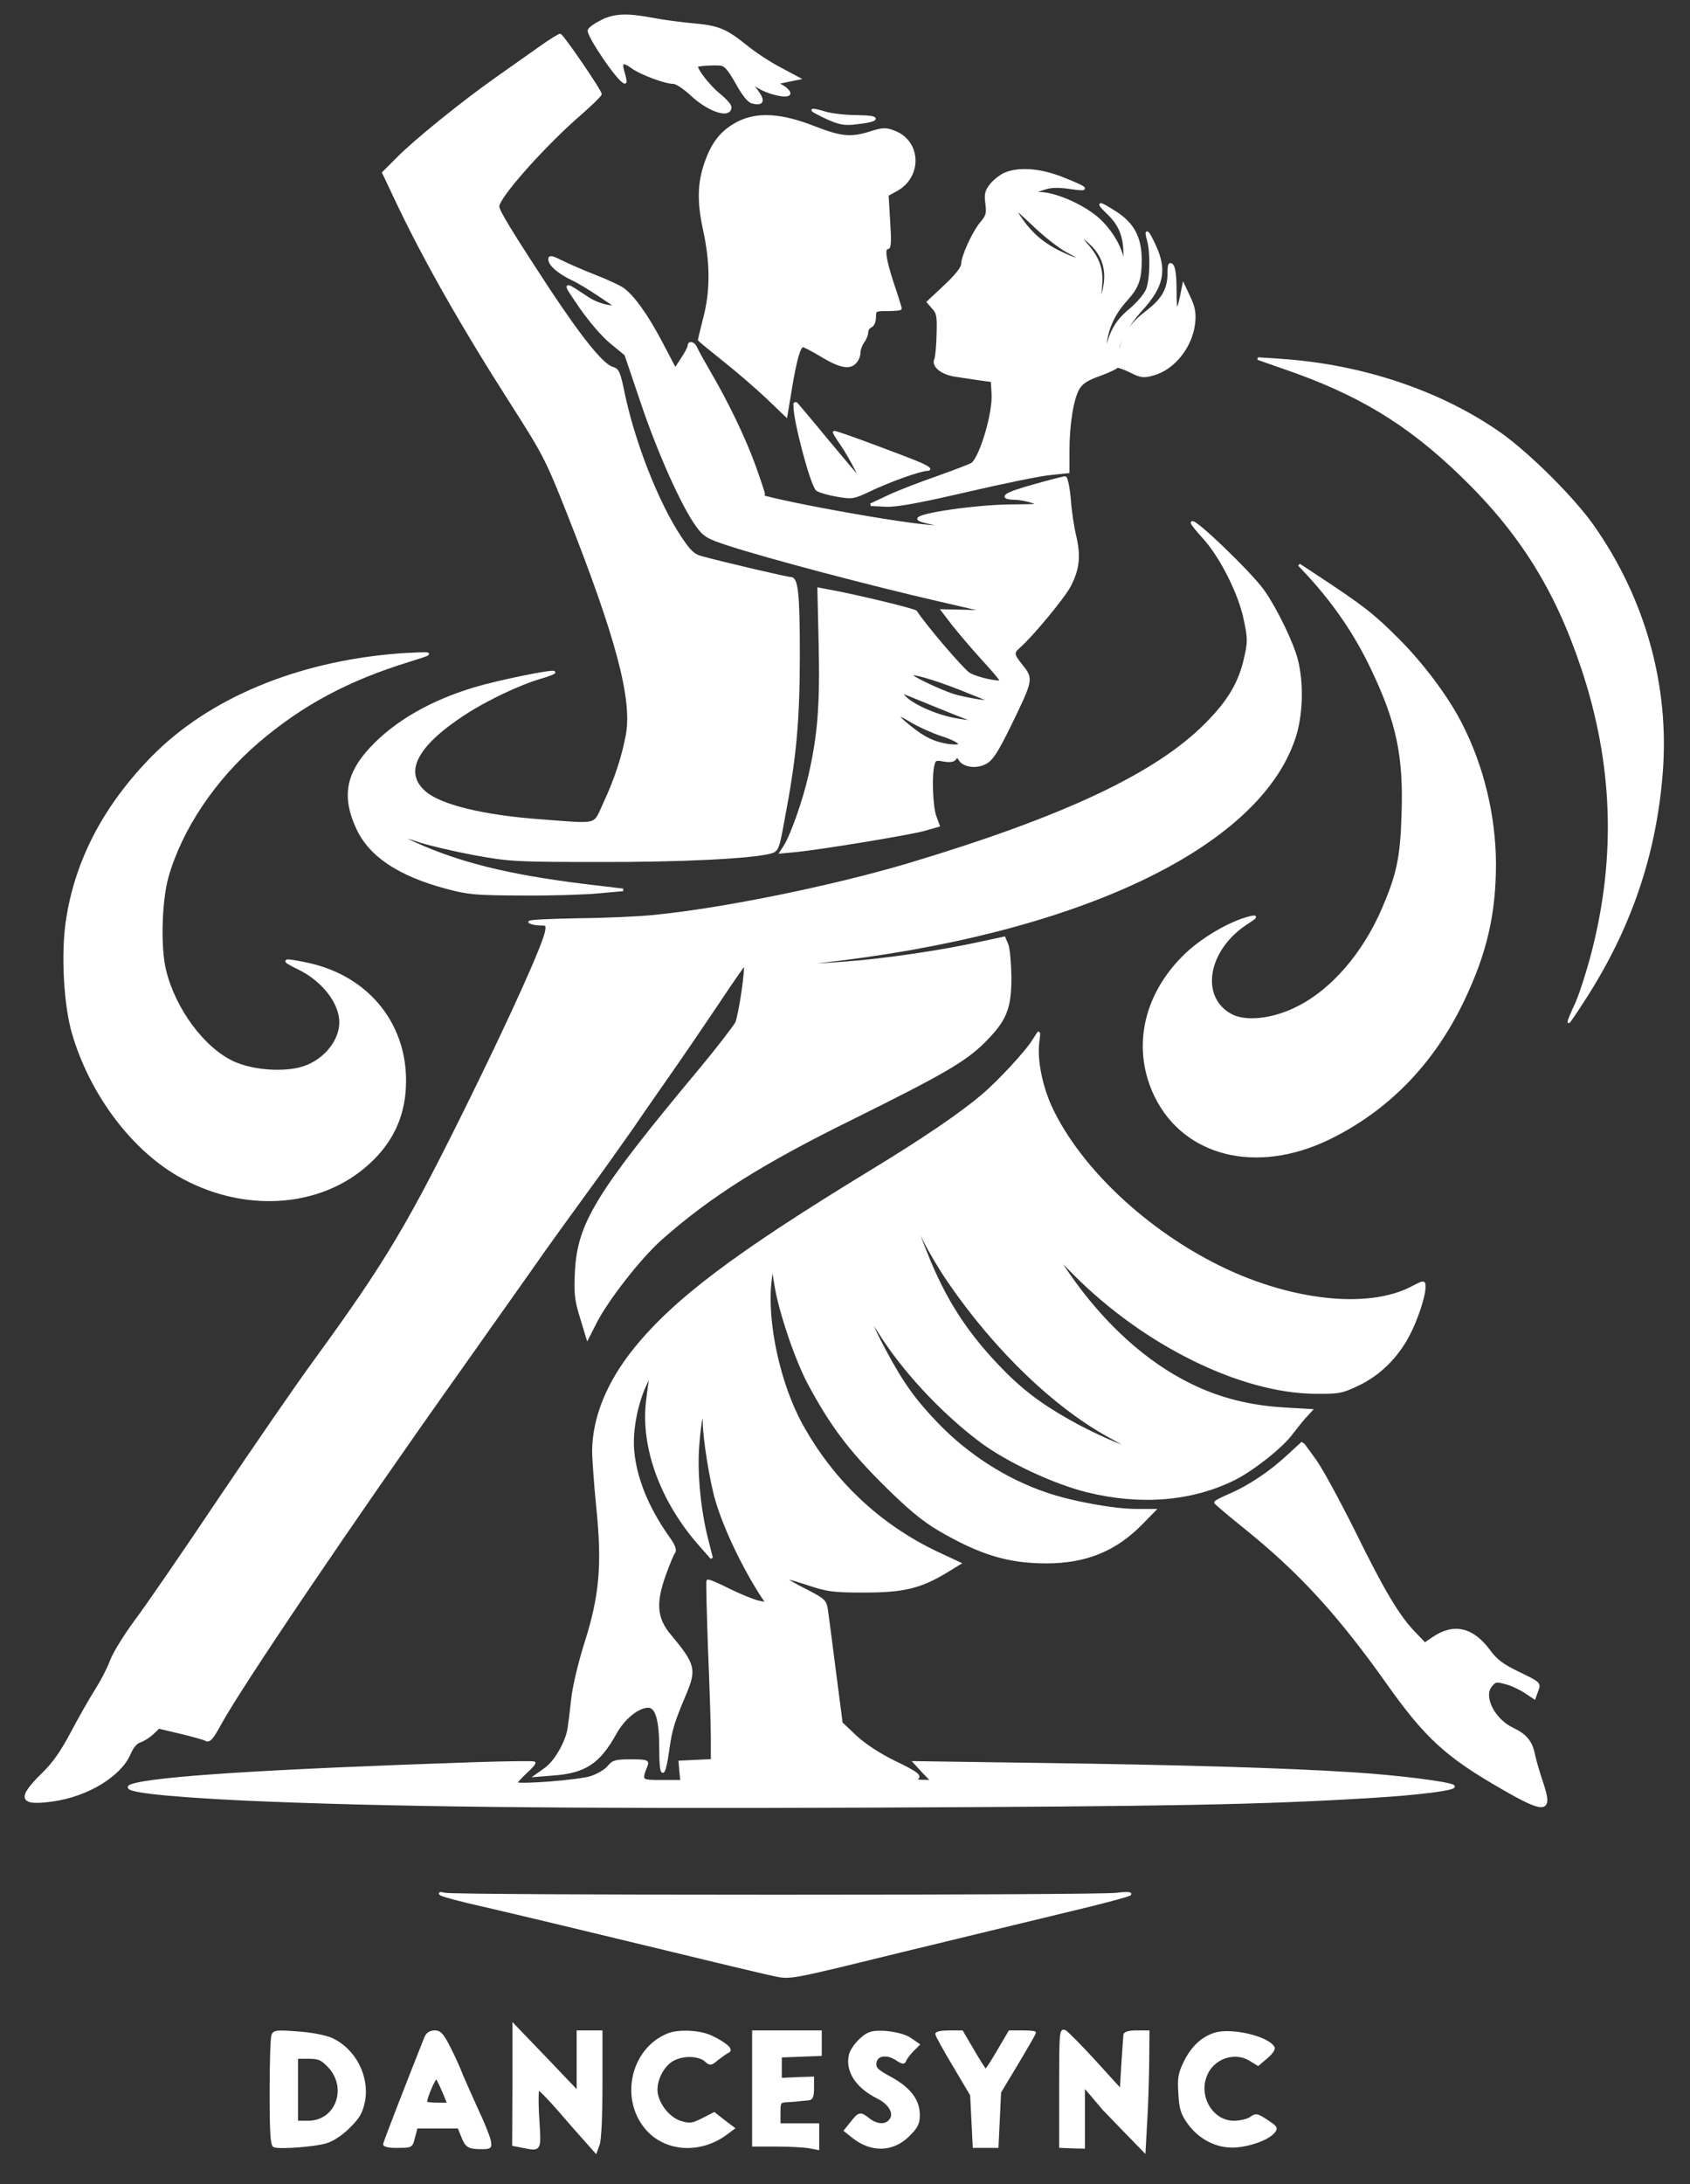 <svg width="655" height="846" xmlns="http://www.w3.org/2000/svg" preserveAspectRatio="xMidYMid meet" version="1.0">

 <rect width="100%" height="100%" fill="#333333" stroke="none"/>

 <g>
  <title>Layer 1</title>
  <path fill="#ffffff" stroke="#ffffff" id="svg_2" d="m233.2,8.2c-2.4,1.2 -4.6,2.7 -4.9,3.5c-0.7,1.8 11.7,20.1 13.9,20.2c0.3,0.1 0.1,-1.5 -0.5,-3.4c-1.4,-4.6 -0.5,-5.2 3.3,-2.5c3.4,2.5 12.9,6 16,6c1.2,0 4.3,2.1 7,4.6c6.7,6.3 15,9 15,4.9c0,-0.8 -2,-3 -4.5,-5c-4.1,-3.4 -9.2,-10.1 -8.4,-11c0.5,-0.4 5.5,-0.8 8.9,-0.6c2,0.1 3.3,1.5 6.5,7.1c2.5,4.6 4.7,7.3 6.1,7.6c4,1 4.6,-0.5 1.7,-4.4l-2.8,-3.6l3.5,2.1c4.6,2.8 12.5,4.3 11.8,2.2c-0.3,-0.8 -1.5,-1.9 -2.8,-2.6c-2.2,-1.1 -2.1,-1.2 2.1,-2l4.4,-0.9l-7.1,-3.8c-3.9,-2 -10,-6 -13.4,-8.8c-7.9,-6.3 -10.6,-7.4 -20.5,-8.3c-4.4,-0.4 -11.4,-1.3 -15.5,-2.1c-10.1,-1.9 -14.7,-1.7 -19.8,0.8z"/>
  <path fill="#ffffff" stroke="#ffffff" id="svg_3" d="m209.4,18.4c-4,2.8 -11.6,8.2 -17,12c-13.2,9.3 -31.6,24.2 -38.3,31l-5.5,5.5l4.4,9.3c10.9,23.2 25.6,49.2 45.5,80.3c12.4,19.4 13.5,21.5 22,43c18.7,47.4 25,71.1 22.6,85c-1.5,8.2 -4.4,17.3 -8.8,26.7c-4.2,9 -1.7,8.4 -24.3,6.7c-22.5,-1.6 -39.4,-5.7 -45.4,-11c-8.9,-7.7 -3.5,-18.2 15.6,-30.6c8.5,-5.5 21.2,-11.5 29.1,-13.8c3.2,-0.9 5.7,-1.9 5.4,-2.1c-0.7,-0.7 -21.7,3.6 -30.7,6.3c-17,5.1 -30.9,13.1 -40.4,23.4c-9.1,9.8 -10.6,18.8 -5.1,30.6c4.9,10.7 16,18.1 34.5,23.1c8.6,2.3 11.4,2.5 29,2.6c10.7,0.1 24,-0.3 29.5,-0.8l10,-0.9l-11,-1.3c-29.8,-3.5 -48.7,-7.8 -65.9,-15c-10.7,-4.5 -12,-6 -2.3,-2.7c3.9,1.3 13.7,3.6 21.7,5.1c13.8,2.5 16.2,2.6 48.5,2.6c31.4,0.1 58.7,-1.3 66,-3.2c2.8,-0.8 3,-1.2 5.1,-12.8c4.6,-24 5.8,-37.8 5.9,-62.4c0,-25 -0.6,-31 -3.1,-31c-1.4,0 -25.4,-5.6 -34.6,-8.1c-3,-0.8 -4.5,-2.2 -8.3,-7.9c-8.8,-13.3 -18,-36.8 -22,-56.2c-1.5,-7.4 -2.1,-8.7 -4.1,-9.2c-3.8,-1 -12,-11.1 -24.9,-30.6c-14.3,-21.8 -19.5,-30.3 -19.5,-32c0,-3.7 17.9,-23.8 32,-36c4.1,-3.6 7.6,-7 7.7,-7.5c0.3,-0.9 -14.3,-22.2 -15.6,-22.9c-0.3,-0.1 -3.8,2 -7.7,4.8z"/>
  <path fill="#ffffff" stroke="#ffffff" id="svg_4" d="m315,42.7c0,0.2 2.5,1.6 5.6,3c4.6,2.1 6.6,2.5 11,2c9.3,-1 9.9,-2.5 0.9,-2.6c-4.4,0 -10.1,-0.6 -12.7,-1.4c-2.7,-0.8 -4.8,-1.3 -4.8,-1z"/>
  <path fill="#ffffff" stroke="#ffffff" id="svg_5" d="m286.2,47.5c-6,3.1 -9.5,7.2 -12.2,14.3c-3.2,8.5 -3.5,15.8 -1,27.3c2.8,12.9 2.8,23.7 0,34.3c-1.1,4.4 -2,8.1 -2,8.2c0,0.2 4.4,3.8 9.8,8.1c5.3,4.2 12.9,10.8 16.8,14.5l7.1,6.8l1.6,-9.7c2,-12.2 3.5,-17.3 4.9,-17.3c0.6,0 3.6,1.6 6.8,3.5c7.2,4.4 11.1,5.3 13.3,3c1,-0.9 1.7,-2.6 1.7,-3.9c0,-1.2 0.7,-3.1 1.5,-4.2c0.8,-1 1.5,-2.7 1.5,-3.7c0,-1 0.7,-2 1.5,-2.3c0.9,-0.4 1.5,-1.9 1.5,-3.5c0,-2.8 0.2,-2.9 5,-2.9c2.8,0 5,-0.2 5,-0.5c0,-0.3 -1.3,-4.5 -3,-9.5c-3.1,-9.5 -3.8,-14 -1.9,-14c0.8,0 0.9,-2.9 0.4,-10.3l-0.6,-10.2l3.3,-1.8c9.8,-5.2 9.4,-18.8 -0.6,-22.6c-3.3,-1.3 -4.4,-1.2 -9,0.2c-7.7,2.5 -11.6,2.1 -21.9,-1.9c-12.9,-5.1 -22.1,-5.6 -29.5,-1.9z"/>
  <path fill="#ffffff" stroke="#ffffff" id="svg_6" d="m389.4,67.4c-1.7,0.8 -4.1,2.7 -5.3,4.2c-1.9,2.4 -2.2,3.7 -1.7,7.3c0.5,3.7 0.2,4.8 -2,7.4c-3.1,3.6 -7.4,13.1 -7.4,16.1c0,1.3 -2.5,4.5 -6.7,8.4l-6.6,6.2l2,2.3c1.8,1.9 2,3.3 1.8,10.2c-0.1,4.4 -0.5,8.8 -0.9,9.7c-1.2,2.6 2.6,5.6 8.1,6.3c2.6,0.4 6.8,1 9.3,1.4l4.5,0.6l0.3,5c0.5,7.4 -4.6,24.6 -8,27.2c-0.7,0.5 -6.8,2.8 -13.5,5.2c-6.6,2.3 -15.2,5.6 -19,7.4l-6.8,3.2l5.7,0.3c4.2,0.2 12.4,-1.3 31.5,-5.7c14.2,-3.3 28.8,-6.3 32.6,-6.6l6.7,-0.7l0,-8.2c0,-10.2 1.6,-20.2 3.9,-24.1c1.3,-2.2 3.3,-3.6 8.2,-5.3c3.5,-1.3 6.5,-2.7 6.7,-3.1c0.1,-0.4 2.4,0.3 5.1,1.6c4.3,2.2 5.3,2.3 8.9,1.3c8,-2.1 14.8,-10.6 15.9,-19.7c0.4,-3.9 0.1,-6 -1.7,-9.9l-2.3,-4.9l-0.9,4.5c-1.6,7.3 -2.3,6.5 -2.3,-2.5c0,-5.4 -0.4,-8.8 -1.2,-9.7c-1,-1 -1.3,-0.3 -1.3,3.1c0,6 -2.3,10.1 -8,14.5c-6.2,4.7 -9,8.6 -10.6,14.5c-0.8,3 -1.3,3.7 -1.3,2.1c-0.1,-4.1 3.6,-10.8 9.1,-16.9c8.4,-9.2 9.7,-15.4 5.3,-24.9c-2.7,-5.9 -3.8,-6.8 -2.4,-2c1.3,4.8 1.1,15.4 -0.5,19.1c-0.7,1.8 -3.6,5.2 -6.3,7.5c-5.4,4.4 -7.8,8.5 -9.3,15.5c-0.9,4.1 -0.9,4 -0.6,-1.4c0.5,-6.4 3.1,-12.3 8.1,-17.8c4.4,-4.9 5.5,-7.9 5.5,-15.3c0,-8.7 -2.8,-14 -9.6,-18.4c-6.9,-4.4 -7.6,-4.3 -2.6,0.5c4.5,4.4 6.2,9.1 6.1,16.1l-0.1,4.5l-0.9,-4c-1.4,-5.7 -6.2,-12.7 -11.6,-16.5c-6,-4.4 -14.8,-7.9 -19.8,-8.1l-4,-0.1l4.3,-1.5c3.4,-1.2 5.7,-1.3 10.8,-0.6c7.9,1.2 7.3,0.4 -2.8,-3.6c-8.5,-3.4 -16.9,-4.1 -22.4,-1.7zm24.4,30c3,1.5 5.1,3 4.8,3.3c-0.3,0.3 -4,-1.1 -8.1,-3.1c-7.4,-3.7 -12.1,-8.1 -16.8,-15.8c-1.4,-2.3 0.6,-0.7 6.4,4.8c4.6,4.5 10.8,9.3 13.7,10.8zm10.6,-1.4c3.7,4.4 4.9,9.7 3.5,15.9c-0.6,2.8 -1.2,5.1 -1.5,5.1c-0.2,0 -0.1,-2.6 0.2,-5.8c0.7,-6.7 -0.7,-11 -5.7,-16.7c-2.5,-2.8 -2.8,-3.5 -1.3,-2.7c1.2,0.6 3.3,2.5 4.8,4.2z"/>
  <path fill="#ffffff" stroke="#ffffff" id="svg_7" d="m213,100.4c0,2.1 3.5,5.1 8.4,7.5c2.3,1 7.3,4 11.1,6.6c7,4.6 7,4.7 3.1,4.1c-2.1,-0.3 -5.5,-1.6 -7.5,-2.9c-10.2,-6.7 -10,-6.9 -3.2,3.1c3.8,5.5 8.7,11.2 12,13.9l5.6,4.6l6.3,18.6c6.4,19 15.6,39.7 21.3,47.6c2.9,4 4,4.7 12.3,7.4c15.3,5 55.5,15.6 82.1,21.7l19,4.4l-9.1,-0.3l-9.1,-0.2l4.2,5.5c2.4,3 7.5,9 11.4,13.3c3.9,4.2 7.1,8 7.1,8.4c0,1.2 -9.4,-0.8 -12.5,-2.7c-2.5,-1.6 -17.3,-18.9 -20.5,-24c-0.5,-0.8 -24.8,-6.6 -34.6,-8.3l-3.1,-0.6l0.5,21.9c0.5,23.2 -0.4,34.8 -4,50.5c-2.1,9.4 -7,23.3 -9.6,27.3l-1.5,2.3l6.4,-0.6c11,-1.2 43.1,-6.5 49,-8.1l5.6,-1.6l-1.3,-3.6c-1.4,-3.9 -1.8,-16 -0.7,-20c0.5,-2.1 1,-2.3 4.1,-1.7c2.4,0.4 3.8,0.2 4.4,-0.7c0.7,-1 1,-1 1.8,0.4c1.5,2.5 6.4,3.2 9.9,1.3c2.5,-1.3 4.4,-4.2 9.6,-14.8c8.4,-17.3 8.5,-17.7 4.6,-22.6c-3.7,-4.6 -3.8,-5.2 -1,-7.7c5.1,-4.5 17.3,-19.3 19.5,-23.6c3.3,-6.5 3.8,-11.2 2.1,-18.8c-0.9,-3.6 -1.9,-10.2 -2.2,-14.8c-0.4,-4.5 -1.2,-8.2 -1.7,-8.2c-0.6,0 -6.1,1.4 -12.4,3.2c-11.1,3.1 -13.4,4.7 -7.1,4.9c1.8,0 5,0.6 7.2,1.4c3.7,1.2 3.2,1.3 -9,1.4c-12.7,0.1 -35.5,3.3 -35.5,5.1c0,0.4 2.4,1.2 5.3,1.7c5.2,1 5.2,1 1.2,1.2c-8.8,0.2 -67.3,-10.4 -69.5,-12.6c-1.3,-1.4 -1.3,-1.4 0.8,-0.4c1.2,0.7 2.2,0.9 2.2,0.5c0,-0.4 -1.6,-5.2 -3.6,-10.8c-3.9,-10.8 -10.7,-24.9 -17.7,-36.8c-2.3,-4 -4.6,-8.1 -5,-9.1c-0.7,-1.8 -2.7,-2.4 -2.7,-0.7c0,0.6 -1.2,2.9 -2.7,5.1l-2.6,4l-5.2,-9.9c-5.8,-11.1 -11.3,-18.7 -15.3,-21.4c-1.5,-1 -6.3,-3.2 -10.7,-4.9c-4.4,-1.7 -10.1,-4.2 -12.7,-5.5c-3.8,-1.9 -4.8,-2.1 -4.8,-1zm159,166.3c6.3,2.5 11.7,4.7 11.9,4.9c0.9,0.8 -9.6,-0.8 -14.4,-2.3c-5.3,-1.7 -16.5,-7 -16.5,-7.9c0,-1.2 8.2,1.1 19,5.3zm-9.5,6.6c6.1,2.5 11.9,4.8 12.9,5.1c3.9,1.3 0.8,1.4 -5.5,0.2c-7.5,-1.4 -16.6,-5.5 -19.5,-8.8c-1.4,-1.5 -1.5,-2 -0.4,-1.6c0.8,0.4 6.5,2.6 12.5,5.1zm2.3,11.3c8.1,2.6 9.8,5 2.8,4.1c-5.5,-0.8 -9.6,-2.7 -15.3,-7.4c-5.9,-4.7 -5.4,-5.9 0.8,-2c2.8,1.7 8.1,4.1 11.7,5.3z"/>
  <path fill="#ffffff" stroke="#ffffff" id="svg_8" d="m497.5,142.4c28.9,9.9 48,21.4 68.9,41.6c22.9,22.1 36.8,44.3 47,75c12.2,36.7 13.5,72.6 4,109.7c-1.9,7.4 -4.8,16.4 -6.4,20c-1.7,3.6 -3,6.8 -3,7.1c0,0.3 3,-4.1 6.7,-9.9c17.2,-27 26.7,-55 29.2,-86.1c2.8,-33.9 -6.7,-67.9 -26.8,-96.3c-7.5,-10.6 -24.5,-27.5 -35.6,-35.4c-23,-16.2 -53.5,-26.5 -85,-28.6l-9,-0.6l10,3.5z"/>
  <path fill="#ffffff" stroke="#ffffff" id="svg_9" d="m308,157.2c0,6 6.6,30.8 8.7,32.5c0.8,0.6 4.2,1.6 7.6,2.2c5.9,1 6.4,1 12.7,-2c7.7,-3.7 19.5,-7.9 22.4,-8c1.4,0 0.6,-0.7 -2.4,-2.1c-5.5,-2.4 -33.4,-12.8 -33.7,-12.4c-0.1,0.1 1.1,2.2 2.8,4.6c3.8,5.6 8.6,15 6.7,13c-0.8,-0.8 -6.4,-7.4 -12.3,-14.5c-5.9,-7.2 -11.2,-13.4 -11.7,-14c-0.5,-0.5 -0.8,-0.3 -0.8,0.7z"/>
  <path fill="#ffffff" stroke="#ffffff" id="svg_10" d="m462,202.5c0,0.4 2.2,3.2 5,6.2c6.6,7.5 13.7,21.7 15.6,31.6c1.5,7.1 1.5,8.4 0,14.9c-2.1,9.4 -6.5,16.7 -15.1,25.3c-19.3,19.5 -55.1,36.3 -115.5,54.4c-29.3,8.7 -71.8,17.4 -98.5,20c-5.5,0.6 -18.8,1.2 -29.7,1.3c-10.8,0.2 -19.1,0.6 -18.5,1c0.7,0.4 2.5,0.8 4.1,0.8c2.6,0 2.8,0.2 2.3,3c-1.1,5.4 -12.7,31.2 -28.6,63.6c-24.5,49.8 -32.9,63.9 -60.9,102.4c-6.7,9.1 -23.2,33.1 -36.9,53.4c-13.6,20.3 -28.3,41.7 -32.6,47.4c-4.3,5.8 -8.6,12.8 -9.6,15.6c-1,2.8 -3.6,7.8 -5.7,11.1c-2.1,3.3 -6.4,10.8 -9.4,16.5c-4.1,7.7 -7.1,12.1 -11.8,16.6c-9.3,9.2 -8.2,11.5 4.4,9.7c13.3,-1.9 25.9,-9.6 29.5,-17.9c1.1,-2.6 2.6,-4.5 4.1,-4.9c1.3,-0.4 3.4,-1.8 4.8,-3l2.5,-2.4l8.4,2c4.6,1.1 9.1,2.3 9.9,2.8c1.3,0.7 2.4,-0.5 5.5,-6.2c7.9,-14.5 51.4,-78.8 92.2,-136.2c10.9,-15.4 24,-33.9 29,-41c5,-7.2 14.1,-19.8 20.1,-28c6.1,-8.3 14.4,-20 18.6,-26c4.1,-6.1 10.9,-15.7 14.9,-21.5c4.1,-5.8 12.1,-17.6 17.9,-26.2c5.7,-8.6 10.6,-15.6 10.7,-15.4c0.9,0.9 -2,20.2 -3.3,22.9c-1,1.7 -7,9.6 -13.5,17.4c-40.8,48.9 -47.7,60.3 -48.6,79.3c-0.4,8 -0.1,10.7 2,17.4l2.4,7.9l2.9,-5.7c4.5,-9 17.4,-25.5 25.5,-32.7c19,-16.8 39.1,-29.5 74.7,-47c34.3,-17 43.2,-22.1 50.5,-29.4c8.4,-8.4 10.2,-12.8 10.2,-25c-0.1,-5.5 -0.6,-11.2 -1.2,-12.6l-1.1,-2.6l-8.4,1.8c-15.1,3.4 -38.1,6.8 -53.6,7.9c-15.4,1.2 -21.8,0.9 -10,-0.4c99,-10.8 170,-44 184.3,-86.5c3,-8.7 3.4,-21.3 1,-30.6c-1.7,-6.5 -7.8,-19.2 -12.8,-26.4c-4.6,-6.7 -27.7,-28.9 -27.7,-26.6z"/>
  <path fill="#ffffff" stroke="#ffffff" id="svg_11" d="m507.1,222.6c10.5,11.5 18.5,23.2 24.9,36.8c9.7,20.4 12.5,33.5 11.7,56.1c-0.5,16.7 -1.9,23.2 -7.6,36.5c-7.5,17.5 -19.9,31.8 -33.3,38.4c-9.5,4.8 -20.2,5.9 -25.8,2.8c-12.6,-6.9 -9.4,-25.4 6,-35.5c4,-2.6 4.2,-2.9 1.5,-2.3c-7.6,1.8 -19.1,8.5 -25.8,15.3c-15.5,15.5 -19.5,36 -10.7,54c11.3,22.9 39,29.7 66.7,16.4c22.8,-11 40.6,-29.1 52.3,-53.6c8.8,-18.4 12.3,-33.5 12.3,-53c-0.1,-18.3 -4.6,-37.3 -12.9,-53.6c-5.1,-10.3 -15.2,-23.8 -24.9,-33.4c-9.4,-9.4 -13.4,-12.5 -31,-24.1l-7,-4.6l3.6,3.8z"/>
  <path fill="#ffffff" stroke="#ffffff" id="svg_12" d="m153.5,253.7c-38.6,3.2 -72.3,17.3 -94.2,39.5c-18.8,19.1 -29.9,40.4 -33.3,63.7c-1.9,12.8 -0.8,32.5 2.4,43.4c6.8,23.1 22.4,44.1 40.5,54.7c25.1,14.6 55.4,12.7 74.1,-4.7c8.7,-8 13.2,-17.5 13.8,-28.9c1.3,-23.8 -13.8,-42.9 -37.7,-48c-9.6,-2 -10.3,-1.7 -3.5,1.6c9.6,4.6 16.4,13.4 16.4,21c0,7.9 -7.1,15.9 -16,18c-7.6,1.8 -18.6,0.8 -25.6,-2.4c-11.5,-5.3 -22.8,-20.5 -26.5,-35.6c-2.2,-8.8 -1.7,-27 0.9,-36.3c5.3,-18.7 18.3,-38 35.1,-52.4c17.1,-14.6 34.9,-24.1 58.6,-31.4c8.9,-2.8 8.9,-2.8 4,-2.7c-2.7,0.1 -6.8,0.3 -9,0.5z"/>
  <path fill="#ffffff" stroke="#ffffff" id="svg_13" d="m400.8,402.7c-2.6,4.4 -13.5,16.2 -19.9,21.6c-8.7,7.4 -23.3,17.3 -43.9,29.8c-52,31.7 -75.6,49.5 -91,68.6c-10.4,12.9 -15.9,26.5 -16,39.3c0,3 0.7,12.9 1.6,21.9c2.3,22.2 1.2,34.4 -4.6,52.6c-2.3,7.2 -4.6,16.8 -5.1,21.5c-0.5,4.7 -1.2,10.1 -1.5,12c-1,5.3 -5.2,12.6 -9.1,15.3l-3.5,2.5l6.3,-0.5c12.6,-0.9 18,-4.5 24.3,-15.8c3.3,-6 8.8,-10.4 12.8,-10.5c3.3,0 4.8,5.2 4.8,16.2c0,11.8 1.3,12.1 2.9,0.6c1.1,-7.8 1.9,-10.6 6.6,-21.7c4,-9.5 3.5,-11.3 -5.9,-22.6c-5.4,-6.4 -6,-12.4 -2.1,-23.3c1.5,-4.2 3.2,-8.3 3.7,-8.9c0.7,-0.9 0,-2.7 -2.4,-6c-7.9,-11.2 -12.6,-22.8 -13.5,-33.4c-0.7,-7.9 1.5,-19 5.2,-26.4c1.4,-2.8 2.3,-4.1 2,-3c-0.4,1.1 -1.1,5.7 -1.6,10.2c-2.2,17.8 5.5,38.9 20.5,55.8l4.4,5l-1.8,-7.1c-2.9,-11.2 -4.3,-25.9 -3.5,-36.2c0.8,-11.1 2.3,-16.6 2.4,-8.7c0.1,6.3 2.7,22.3 4.8,29.5c3.2,10.9 10.4,26 17.8,37.4l1.9,2.8l-3.5,-0.7c-1.8,-0.4 -7,-2.5 -11.3,-4.6c-4.3,-2.2 -8.1,-3.8 -8.3,-3.5c-0.2,0.2 0.1,12 0.6,26.2c0.6,14.3 1.1,29.8 1.1,34.6l0,8.7l-6.2,0.3l-6.3,0.3l0.3,3.7l0.4,3.8l-7.7,0c-8.4,0 -8.4,0 -5.9,-6.4c0.5,-1.4 -0.4,-1.6 -6.1,-1.6c-5.9,0 -6.9,0.3 -8.6,2.4c-1,1.3 -4,3.1 -6.6,4c-4.6,1.6 -29.3,3.5 -29.3,2.3c0,-0.4 1.7,-2.2 3.7,-4.1c2.1,-1.9 3.6,-3.6 3.3,-3.8c-0.3,-0.2 -10.6,-0.1 -23,0.3c-80.2,2.7 -124.4,5.5 -133,8.5c-5.3,1.9 11,3.8 44,5.4c54,2.4 122.3,3.2 243.4,2.7c116,-0.5 149.7,-1.1 192.5,-3.7c18.9,-1.1 33.5,-3 32.4,-4.1c-1.3,-1.2 -21.4,-3.8 -39.3,-4.9c-26.4,-1.7 -67.8,-2.9 -120.5,-3.6l-49,-0.7l3.4,3.7l3.5,3.6l-4.5,-0.1c-2.4,-0.1 -3.6,-0.3 -2.6,-0.6c3.3,-0.9 1.7,-2.3 -7.7,-6.8c-5.9,-2.9 -11.4,-6.5 -15,-9.8l-5.5,-5.2l-2.6,-20c-1.4,-11 -2.8,-21.7 -3.1,-23.8c-0.5,-3.5 -1.1,-4 -7.2,-7.2c-11.1,-5.6 -11.5,-6.7 -1.2,-3.3c8.7,2.9 10.6,3.2 23,3.2c15.2,0 21.7,-1.6 31.5,-7.5l5.4,-3.3l-9,-4.2c-22.4,-10.7 -40.3,-27.7 -52.3,-49.5c-8.8,-16 -14,-40.3 -12,-56.1l0.7,-6.3l1.3,8c1.6,10.3 8,29.3 13.2,38.9c8.5,15.7 15.4,24.9 28.6,38.1c9.9,9.8 15.2,14.2 21.6,18c16,9.3 26.8,12.6 41.5,12.6c15.2,0 26.6,-4.6 36.6,-14.7l5.3,-5.4l-7.1,0c-8.5,0 -25.1,-3 -34.9,-6.4c-15.4,-5.2 -30.3,-14.7 -42,-26.8c-8.9,-9.2 -13.8,-16 -20.6,-28.8c-5.7,-10.6 -7.2,-15.5 -2.4,-7.7c9,14.7 24.2,31.2 39.3,42.6c10.4,7.9 28.8,16.5 41.8,19.7c20.9,5.1 40.6,3.4 57,-4.8c7.3,-3.7 18.4,-12.5 22.1,-17.6c1.6,-2 3.8,-4.9 5.1,-6.3l2.4,-2.6l-10.3,-0.6c-13.6,-0.8 -25.3,-3.8 -36.3,-9.2c-17.5,-8.5 -34,-23.5 -47.5,-43l-5.4,-8l7.9,8c27.2,27.3 64.4,45.6 93,45.9c9.3,0.1 10.5,-0.1 16.8,-3.1c8.1,-3.8 15,-10.6 19.4,-18.9c3.3,-6.2 6.3,-15.3 6.3,-18.9c0,-2.2 0,-2.2 -5.4,0.6c-15.1,7.5 -40.2,5.8 -65.3,-4.4c-31.2,-12.8 -60.6,-38.5 -73.3,-64.2c-4.3,-8.6 -6.6,-19.7 -5.7,-26.7c0.3,-2.1 0.4,-3.8 0.3,-3.8c-0.1,0 -0.9,1.2 -1.8,2.7zm-33.3,93.3c18.3,26.8 41.9,49.5 64,61.2c3.8,2.1 6.7,3.8 6.3,3.8c-2,0 -15.3,-5.9 -23.5,-10.6c-11.7,-6.6 -19.1,-12.3 -27.9,-21.6c-12.4,-13.1 -20.4,-25.6 -27.3,-42.9c-5,-12.4 -5.3,-14.8 -0.8,-5.4c1.9,3.9 6,10.8 9.2,15.5z"/>
  <path fill="#ffffff" stroke="#ffffff" id="svg_14" d="m499,564.2c-6.6,6.1 -14.7,11.6 -22.4,14.9c-3,1.3 -5.6,2.6 -5.5,2.9c0,0.3 5,4.5 11.2,9.5c21.5,17.3 36.3,33.4 55.5,60.4c14.9,21.1 23.1,28.5 44.8,40.9c16.3,9.4 18.8,9.1 15.1,-1.9c-1.4,-4.1 -2.8,-9 -3.2,-10.9c-1,-5.2 -3.1,-7.8 -8.1,-10.2c-7.4,-3.4 -12.1,-12.5 -8.6,-16.8c1.6,-2 2.1,-2.1 5.8,-1.1c2.3,0.6 5.7,2.2 7.6,3.5l3.5,2.3l1,-2.8c1.1,-2.8 1,-2.9 -7.1,-6.8c-6.4,-3.1 -8.8,-4.9 -11.7,-8.9c-6.3,-8.4 -13.5,-10 -21.3,-4.7l-3.4,2.3l-4,-4.2c-6.2,-6.3 -12.2,-16.4 -23.5,-39.4c-5.8,-11.6 -12.5,-24 -15.1,-27.6c-2.6,-3.6 -4.8,-6.6 -4.9,-6.6c-0.1,0.1 -2.7,2.4 -5.7,5.2z"/>
  <path fill="#ffffff" stroke="#ffffff" id="svg_15" d="m171,733.8c0.8,0.5 7.8,2.4 15.5,4.1c17.2,4 41,9.7 79,18.9c16,3.9 31.7,7.6 35,8.3c6,1.2 6.3,1.1 47,-8.9c22.6,-5.5 52.1,-12.6 65.7,-15.9c13.6,-3.2 24.8,-6.2 24.8,-6.6c0,-0.4 -2.4,-0.4 -5.2,0c-6.8,1 -256.3,1 -260.3,0c-1.8,-0.4 -2.4,-0.4 -1.5,0.1z"/>
  <path fill="#ffffff" stroke="#ffffff" id="svg_16" d="m199.1,807.6l-0.1,23.2l3.1,0.6c7.5,1.5 7.2,1.9 6.4,-10.9c-0.4,-6.3 -0.3,-11.5 0.2,-11.4c0.4,0 4.2,3.9 8.3,8.6c4.1,4.8 8.9,10.2 10.7,12.2l3.2,3.6l1,-2.8c0.7,-1.7 1.1,-11.1 1.1,-23.3l0,-20.4l-4.5,0l-4.5,0l0,11.7l0,11.8l-12.4,-13l-12.5,-13l0,23.1z"/>
  <path fill="#ffffff" stroke="#ffffff" id="svg_17" d="m411,808.7l0,22.8l4.5,0.2l4.5,0.1l0,-11.9l0,-12l3.3,3.8c1.7,2.1 3.7,4.3 4.2,5c0.6,0.6 4.4,4.6 8.5,8.8l7.5,7.7l0.6,-10.9c0.4,-5.9 0.7,-16.3 0.8,-23.1l0.1,-12.2l-4.5,0c-2.9,0 -4.5,0.5 -4.6,1.2c-0.1,0.7 -0.4,5.9 -0.8,11.5l-0.6,10.1l-10,-11c-5.5,-6 -10.8,-11.4 -11.7,-11.9c-1.7,-0.9 -1.8,0.4 -1.8,21.8z"/>
  <path fill="#ffffff" stroke="#ffffff" id="svg_18" d="m105.7,788.4c-0.4,1 -0.7,10.9 -0.7,22.1c0,15.5 0.3,20.4 1.3,20.8c2.2,0.8 15.5,-0.2 19.9,-1.5c2.6,-0.7 6.2,-3.1 8.9,-5.8c3.7,-3.6 4.9,-5.6 5.8,-9.7c2,-9.7 -3.4,-20.4 -12.6,-24.5c-2.4,-1 -7.9,-2.1 -13,-2.4c-7.9,-0.6 -9.1,-0.5 -9.6,1zm21.8,12c7.9,8.4 3,21.6 -8.1,21.6l-4.4,0l0,-12.5l0,-12.5l4.6,0c4,0 5.1,0.5 7.9,3.4z"/>
  <path fill="#ffffff" stroke="#ffffff" id="svg_19" d="m165,789.2c-6.3,15.8 -16,40.7 -16,41.4c0,0.6 2.4,1 5.3,0.9c5.2,0 5.2,0 6.1,-3.8l1,-3.7l8.2,0l8.2,0l1.3,3.2c1.6,4.2 2.5,4.8 7.3,4.8c3.7,0 3.8,-0.1 3.3,-2.9c-0.4,-1.7 -2.5,-7 -4.8,-11.8c-2.2,-4.8 -4.9,-10.9 -6,-13.5c-1,-2.7 -3.2,-7.5 -4.9,-10.8c-2.5,-4.9 -3.5,-6 -5.5,-6c-1.7,0 -2.9,0.8 -3.5,2.2zm6.9,21l2,4.8l-4.4,0c-2.5,0 -4.5,-0.3 -4.5,-0.6c0,-2 3.6,-10.2 4.2,-9.6c0.4,0.4 1.6,2.8 2.7,5.4z"/>
  <path fill="#ffffff" stroke="#ffffff" id="svg_20" d="m259,788.1c-14.4,5.8 -18.5,25.6 -7.8,37.1c7.7,8.1 20.8,8.5 30.6,1l2.4,-1.8l-3.7,-2.8l-3.7,-2.9l-4.5,2.3c-4,2 -5,2.1 -8.4,1.1c-4.3,-1.3 -8.3,-5.9 -9.4,-10.8c-1,-5.1 2.5,-12 7.2,-13.9c4.2,-1.8 9.8,-1.3 12.1,1c1.4,1.3 1.9,1.2 4.3,-0.9c1.6,-1.2 3.4,-2.5 4.1,-2.8c1.7,-0.7 -1.2,-3.2 -6.7,-5.8c-4.3,-2 -12.4,-2.4 -16.5,-0.8z"/>
  <path fill="#ffffff" stroke="#ffffff" id="svg_21" d="m292,809l0,22l8.8,0c4.8,0 10.4,0.3 12.5,0.6l3.7,0.7l0,-4.7l0,-4.6l-7.5,0l-7.5,0l0,-4.5c0,-4.4 0.1,-4.5 3.3,-4.7c1.7,-0.1 3.9,-0.2 4.7,-0.4c0.8,-0.1 2.3,-0.2 3.3,-0.3c1.3,-0.1 1.7,-1 1.7,-4.2l0,-4l-6.2,0.2l-6.3,0.3l0,-4.5l0,-4.4l7.8,-0.3l7.7,-0.3l0,-4.4l0,-4.5l-13,0l-13,0l0,22z"/>
  <path fill="#ffffff" stroke="#ffffff" id="svg_22" d="m337,787.7c-2.9,1.1 -6.9,5.6 -7.5,8.4c-1.4,6.2 2.6,12.3 10.8,16.4c4.8,2.4 6.9,6.4 4.7,8.9c-1.7,2.2 -5.2,2 -8.3,-0.4c-3.3,-2.6 -3.7,-2.5 -6.6,1.2l-2.5,3.1l3,2.4c7.1,5.7 15.5,5.5 21.6,-0.7c3.1,-3.1 3.8,-4.5 3.8,-7.7c0,-5.7 -3.4,-10.2 -10.8,-14.3c-5.4,-2.9 -6.3,-3.8 -6,-6c0.4,-3.2 4.5,-3.9 8.4,-1.3c2.3,1.5 2.8,1.5 3.2,0.3c0.3,-0.7 1.5,-2.4 2.8,-3.7l2.3,-2.3l-3.2,-2.2c-3.1,-2.2 -12.4,-3.5 -15.7,-2.1z"/>
  <path fill="#ffffff" stroke="#ffffff" id="svg_23" d="m363,787.9c0,0.5 3,6 6.8,12.3l6.7,11.3l0.5,10l0.5,10l4.5,0l4.5,0l0.5,-10.6l0.5,-10.5l6.8,-11.3c3.7,-6.2 6.7,-11.4 6.7,-11.7c0,-0.2 -2.2,-0.4 -4.9,-0.4l-4.8,0l-4.4,7.5c-2.4,4.1 -4.6,7.5 -4.9,7.5c-0.3,-0.1 -2.4,-3.4 -4.8,-7.5l-4.4,-7.5l-4.9,0c-2.7,0 -4.9,0.4 -4.9,0.9z"/>
  <path fill="#ffffff" stroke="#ffffff" id="svg_24" d="m470.8,787.9c-4.9,1.6 -8.6,5.1 -11.4,10.6c-2.3,4.7 -2.6,6.4 -2.2,12.4c0.3,5.8 0.9,7.8 3.4,11.3c4,5.7 10.4,9.2 16.9,9.2c5.7,0 13.4,-2.6 15.9,-5.3c1.5,-1.7 1.4,-2 -2.4,-4.5c-3.8,-2.5 -4.2,-2.6 -6.3,-1.1c-1.2,0.8 -4.1,1.5 -6.5,1.5c-8.5,0 -14.4,-9.9 -10.8,-18.3c2.7,-6.6 10.9,-9.5 16.9,-6l3.3,2l3.3,-2.8c1.8,-1.5 3,-3.2 2.6,-3.8c-2.4,-4 -16.5,-7.2 -22.7,-5.2z"/>
  <path stroke="#ffffff" id="svg_28" d="m-162.5,-180c-278,86 -260,206 -259.5,206" opacity="NaN" fill="#ffffff"/>
 </g>
</svg>